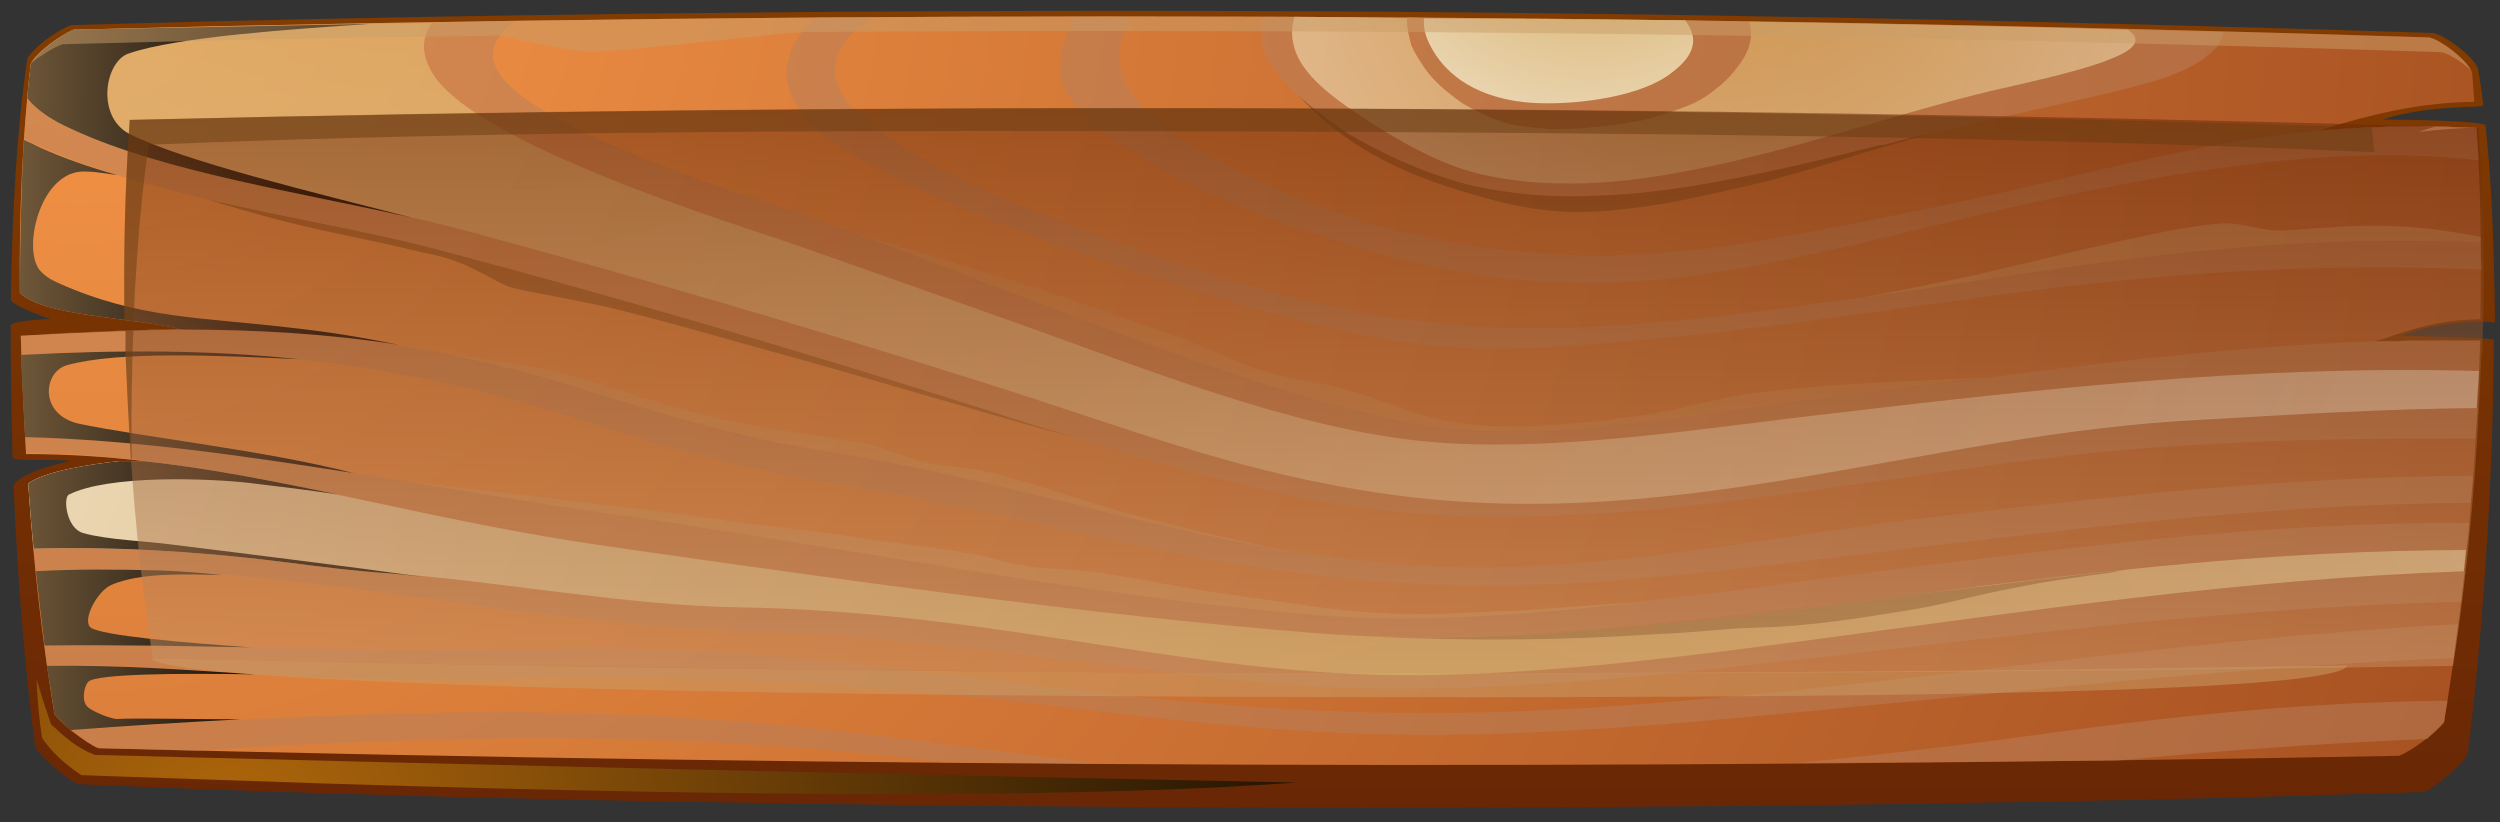 <svg width="222" height="73" viewBox="0 0 222 73" fill="none" xmlns="http://www.w3.org/2000/svg">
<rect x="0" y="0" width="222" height="73" fill="#333333" stroke="none"/>
<path d="M6.34 2.231C40.843 1.245 76.544 0.864 111.044 0.978C145.544 1.093 181.442 1.812 216.038 2.927C217.138 3.13 219.532 4.938 220.028 6.04C220.225 7.107 220.388 8.208 220.517 9.342C220.516 9.642 215.818 9.226 211.613 10.612C213.713 10.619 220.713 10.742 220.711 11.142C221.294 16.244 221.474 22.345 221.553 28.645C221.253 28.544 216.854 28.329 213.249 29.817C214.449 29.822 221.048 30.043 221.448 30.145C221.404 43.345 220.358 57.441 219.126 66.937C218.522 68.035 216.316 69.828 215.315 70.325C150.207 72.509 60.708 72.012 6.916 69.633C5.618 69.029 3.524 67.122 3.127 66.321C2.249 59.818 1.575 51.715 1.204 43.214C1.205 42.714 2.609 41.719 6.311 40.931C4.712 40.726 1.111 41.014 1.112 40.614C1.025 36.714 0.938 32.813 0.951 28.913C0.952 28.513 3.853 28.323 4.453 28.325C3.454 28.022 0.957 27.013 0.959 26.613C1.085 18.714 1.509 11.315 2.43 5.218C2.933 4.22 5.138 2.627 6.34 2.231Z" fill="url(#paint0_linear_6021_1518)"/>
<path d="M2.313 40.318C5.913 40.33 9.412 40.541 12.811 40.953C12.111 40.95 11.311 40.948 10.611 40.945C7.91 41.236 4.108 41.824 2.505 42.919C2.98 50.42 3.856 57.523 4.837 63.426C5.334 64.128 7.528 65.935 8.727 66.439C76.721 68.165 145.021 68.391 213.025 67.117C214.127 66.721 216.332 65.028 217.035 64.13C218.566 54.835 219.907 42.44 220.248 30.241C217.048 30.23 213.914 30.253 210.847 30.31C211.381 30.178 211.915 30.013 212.449 29.815C215.653 28.726 217.454 28.431 220.254 28.341C220.373 22.541 220.293 16.741 219.91 11.339C214.711 11.122 210.011 11.207 205.509 11.692C210.715 10.109 214.718 9.122 219.718 9.039C219.654 8.172 219.591 7.305 219.527 6.438C219.13 5.337 216.836 3.629 215.737 3.326C146.044 1.094 76.245 0.863 6.538 2.632C5.337 3.128 3.231 4.721 2.728 5.719C2.007 11.917 1.684 18.816 1.761 26.016C3.954 28.123 11.654 28.149 16.25 29.264C11.65 29.349 6.949 29.533 1.848 29.816C1.936 33.316 2.125 36.817 2.313 40.318Z" fill="url(#paint1_radial_6021_1518)"/>
<g style="mix-blend-mode:multiply" opacity="0.5">
<path fill-rule="evenodd" clip-rule="evenodd" d="M220.101 14.24C205.607 12.492 187.995 16.034 169.48 20.572C147.162 25.998 136.156 27.562 113.882 19.788C107.29 17.466 95.108 11.925 94.225 6.823C93.931 5.022 94.436 3.323 95.543 1.527C97.142 1.532 98.776 1.538 100.442 1.543C99.437 3.14 99.332 4.64 99.527 6.14C99.92 8.241 101.913 10.448 105.905 12.961C116.883 19.498 128.973 22.538 141.373 22.679C150.873 22.711 159.679 20.84 168.985 18.971C183.194 16.218 193.706 12.753 205.91 11.593L206.01 11.594C206.276 11.594 206.543 11.562 206.81 11.496C207.077 11.497 207.343 11.498 207.61 11.499C207.877 11.433 208.177 11.401 208.51 11.402C208.777 11.403 209.044 11.403 209.31 11.404C209.577 11.339 209.877 11.306 210.211 11.307C210.477 11.308 210.744 11.309 211.011 11.31L211.111 11.31C211.377 11.311 211.644 11.279 211.911 11.213C212.244 11.214 212.544 11.215 212.811 11.216C213.144 11.217 213.444 11.218 213.711 11.219C213.978 11.22 214.278 11.221 214.611 11.222C214.944 11.223 215.244 11.224 215.511 11.225C215.844 11.226 216.144 11.227 216.411 11.228C216.744 11.229 217.078 11.23 217.411 11.231C217.677 11.299 217.977 11.333 218.311 11.334C218.644 11.335 218.944 11.336 219.211 11.337L219.311 11.338C219.511 11.338 219.711 11.339 219.911 11.339C219.974 12.34 220.037 13.307 220.101 14.24ZM180.816 9.71C176.913 10.597 172.31 11.582 167.305 12.865L167.005 12.864C162.401 14.049 157.497 15.232 152.594 16.116C148.892 16.804 145.19 17.292 141.59 17.38C137.89 17.567 134.391 17.256 130.993 16.545C127.096 15.632 123.002 13.818 119.609 11.807C116.216 9.696 113.524 7.187 112.431 4.883C112.299 4.616 112.2 4.349 112.134 4.082C111.937 3.281 111.973 2.415 112.243 1.482C113.176 1.485 114.076 1.488 114.943 1.491C113.931 5.088 116.822 7.698 121.013 10.412C124.007 12.421 127.899 14.634 131.397 15.446C134.294 16.156 137.494 16.366 140.694 16.277C143.994 16.188 147.296 15.699 150.698 15.01C159.304 13.338 168.114 10.168 176.721 8.096C181.525 7.012 185.328 6.125 187.431 5.232C190.034 4.24 190.037 3.34 188.939 2.637C191.806 2.713 194.639 2.789 197.439 2.865C197.371 3.265 197.203 3.664 196.935 4.063C196.232 4.961 194.828 5.956 192.626 6.749C190.223 7.641 186.12 8.527 180.816 9.71ZM220.369 23.941C199.072 23.07 183.364 25.318 168.157 27.468C161.054 28.444 154.05 29.421 146.748 30.097C134.044 31.255 128.142 31.735 115.553 28.493C109.358 26.973 97.97 23.435 88.183 19.603C81.391 16.88 75.401 13.96 72.31 11.25C71.612 10.648 71.015 9.846 70.617 9.044C70.12 8.343 69.922 7.542 69.825 6.742C69.828 5.942 70.031 5.042 70.333 4.243C70.736 3.445 71.239 2.646 71.941 2.049C72.074 1.916 72.242 1.75 72.442 1.55C74.042 1.556 75.676 1.561 77.342 1.567C76.674 2.098 76.139 2.563 75.738 2.961C73.431 5.054 73.721 7.955 76.114 9.963C78.806 12.371 83.696 15.588 89.988 18.009C123.444 31.32 134.445 30.856 167.861 26.067C183.069 23.917 198.98 20.67 220.277 21.541C220.274 22.341 220.305 23.141 220.369 23.941ZM220.248 30.241C220.178 31.174 220.142 32.074 220.139 32.94C199.941 32.373 180.433 34.609 160.725 36.943C150.021 38.208 137.515 40.166 126.918 39.231C115.121 38.192 101.439 32.647 90.352 28.71C83.46 26.287 76.469 23.764 69.477 21.34C62.085 18.916 42.606 12.551 38.625 6.838C37.53 5.234 37.235 3.634 38.34 2.037C40.807 1.979 43.274 1.92 45.741 1.862C41.931 4.749 43.322 7.754 52.807 12.185C59.397 15.307 67.688 17.835 71.484 19.147C87.666 24.601 111.73 35.381 127.122 37.832C137.417 39.366 149.926 36.807 160.43 35.542C177.237 33.598 193.946 30.854 210.948 30.31C211.281 30.311 211.614 30.312 211.948 30.313C212.281 30.314 212.614 30.315 212.948 30.317L213.048 30.317C213.315 30.251 213.615 30.219 213.948 30.22C214.681 30.222 215.381 30.225 216.048 30.227C216.381 30.228 216.715 30.229 217.048 30.23C217.381 30.231 217.715 30.232 218.048 30.233C218.381 30.235 218.715 30.236 219.048 30.237L220.248 30.241ZM219.819 38.939C211.819 38.913 203.719 38.986 195.717 39.459C181.715 40.113 168.006 42.767 154.201 44.422C139.995 46.175 130.194 46.342 120.498 45.01C110.803 43.578 101.312 40.746 87.926 36.502C71.743 31.348 55.26 26.493 38.774 22.139C27.883 19.303 13.189 17.454 3.604 13.022C3.071 12.82 2.572 12.585 2.106 12.317C2.244 11.117 2.348 9.918 2.418 8.718C3.115 9.62 4.412 10.625 6.509 11.532C15.595 15.662 29.789 17.509 40.08 20.143C55.967 24.296 71.851 29.049 87.435 34C100.221 38.043 109.11 41.472 120.803 43.511C147.988 48.101 170.12 38.474 195.725 37.16C203.926 36.787 211.928 36.313 220.028 36.24C219.958 37.106 219.889 38.006 219.819 38.939ZM1.848 29.816C2.115 29.817 2.348 29.818 2.548 29.819C2.882 29.753 3.215 29.721 3.548 29.722L3.648 29.722C3.915 29.723 4.215 29.691 4.549 29.625C4.882 29.626 5.215 29.627 5.549 29.628L5.649 29.629C5.916 29.563 6.216 29.531 6.549 29.532C6.882 29.533 7.216 29.534 7.549 29.535C7.883 29.47 8.216 29.437 8.549 29.439C8.816 29.439 9.116 29.44 9.449 29.442C9.783 29.443 10.116 29.41 10.45 29.345C10.783 29.346 11.083 29.347 11.35 29.348L11.45 29.348C11.716 29.349 12.016 29.35 12.35 29.351C12.683 29.352 12.983 29.32 13.25 29.254C13.583 29.255 13.917 29.256 14.25 29.257C14.517 29.258 14.817 29.259 15.15 29.26C15.483 29.262 15.783 29.262 16.05 29.263C28.15 29.203 39.346 30.541 53.531 35.088C60.624 37.311 66.518 38.931 73.914 40.155C80.811 41.178 87.206 42.8 94 44.422C105.391 47.26 116.782 49.998 128.781 50.337C142.079 50.782 156.99 47.731 170.295 46.075C186.201 44.228 202.008 42.38 219.608 42.239C219.539 43.038 219.469 43.838 219.4 44.638C202 44.78 186.293 46.728 170.587 48.576C157.082 50.131 142.074 52.382 128.675 51.937C107.677 51.367 93.095 45.919 73.605 42.854C66.109 41.63 60.115 40.01 52.922 37.686C33.643 31.522 19.946 30.576 1.943 31.517C1.878 30.983 1.846 30.416 1.848 29.816ZM2.314 40.218C2.315 39.751 2.283 39.284 2.218 38.818C19.617 39.275 38.004 43.336 53.996 45.589C74.686 48.558 97.272 53.033 116.667 54.597C132.662 55.85 153.974 52.321 170.481 50.276C186.388 48.328 201.894 46.38 219.294 46.438C219.225 47.237 219.122 48.037 218.986 48.837C201.886 48.88 186.48 50.729 170.773 52.677C165.571 53.359 160.269 53.942 155.067 54.525C142.562 55.883 129.158 57.239 116.461 56.197C97.066 54.632 74.477 51.457 53.786 48.489C38.094 46.237 25.806 42.396 12.811 40.953C12.545 40.885 12.278 40.851 12.012 40.85C11.612 40.782 11.245 40.748 10.912 40.746C10.512 40.678 10.146 40.644 9.812 40.643C9.479 40.575 9.113 40.54 8.713 40.539C8.38 40.471 8.013 40.437 7.613 40.435C7.28 40.434 6.913 40.4 6.513 40.332C6.18 40.331 5.813 40.33 5.413 40.328C5.013 40.327 4.647 40.326 4.313 40.325C3.914 40.257 3.547 40.222 3.214 40.221C2.88 40.22 2.58 40.219 2.314 40.218ZM2.985 48.72C9.586 48.542 16.885 48.766 25.182 49.894C28.28 50.304 31.479 50.715 34.678 50.925C43.177 51.453 55.769 53.695 65.569 53.928C89.468 54.207 106.847 60.465 127.849 59.934C139.15 59.672 150.355 58.209 161.46 56.746C179.668 54.306 199.578 51.372 218.88 50.736C218.743 51.669 218.641 52.569 218.571 53.435C199.569 53.872 180.562 56.209 161.754 58.347C150.45 59.609 139.246 60.872 127.845 61.134C117.044 61.399 108.747 60.371 97.752 58.935C94.053 58.522 90.055 58.009 85.457 57.494C78.76 56.672 72.161 56.25 65.462 56.027C48.863 55.472 30.777 51.412 14.279 50.658C10.38 50.445 6.679 50.532 3.179 50.721C3.114 50.054 3.05 49.387 2.985 48.72ZM3.957 57.323C12.557 57.152 19.756 57.476 29.056 57.607C36.456 57.631 43.856 57.756 51.256 57.58C66.557 57.431 79.05 59.373 94.245 61.123C104.141 62.356 114.238 63.189 124.338 63.323C152.337 63.716 187.159 57.031 218.264 55.434C218.128 56.434 217.991 57.433 217.854 58.433C202.252 59.081 187.647 60.533 172.742 61.983C157.037 63.431 140.031 65.475 124.231 65.222C114.132 65.089 104.035 63.955 94.04 62.722C78.845 60.972 66.348 60.03 51.148 60.18C43.647 60.255 36.347 60.431 28.848 60.206C19.549 59.775 12.752 58.953 4.151 59.024C4.086 58.49 4.022 57.924 3.957 57.323ZM8.727 66.439C8.028 66.137 7.13 65.434 6.232 64.831C26.037 63.497 45.64 62.462 65.035 64.026C75.932 64.862 86.827 66.498 97.722 67.835C93.189 67.753 88.623 67.704 84.023 67.689C60.033 64.71 38.531 65.338 17.426 66.668C14.559 66.592 11.66 66.516 8.727 66.439ZM159.723 67.74C167.726 66.967 175.629 65.993 183.333 64.918C195.038 63.357 206.342 62.295 217.342 62.231C217.206 62.898 217.104 63.531 217.035 64.13C216.734 64.529 216.133 65.027 215.531 65.625C206.229 65.995 197.127 66.664 188.024 67.534C178.624 67.636 169.19 67.705 159.723 67.74ZM145.812 10.694C144.478 10.956 143.111 11.151 141.71 11.28C140.443 11.409 139.177 11.438 137.91 11.367C136.71 11.364 135.477 11.259 134.211 11.055C133.412 10.853 132.646 10.583 131.914 10.248C131.182 9.912 130.483 9.543 129.817 9.141C129.152 8.672 128.521 8.136 127.923 7.534C127.324 7.066 126.826 6.531 126.428 5.929C126.03 5.328 125.632 4.627 125.434 4.026C125.137 3.325 124.939 2.524 124.942 1.824C124.942 1.758 124.942 1.658 124.943 1.524C125.476 1.526 126.009 1.561 126.542 1.63C126.475 1.696 126.442 1.796 126.441 1.929C126.438 3.029 126.934 4.031 127.532 4.833C129.622 7.84 133.018 9.051 136.717 9.164C140.217 9.275 145.819 8.594 148.627 6.403C150.732 4.71 150.838 3.11 149.642 1.806C151.575 1.879 153.475 1.919 155.342 1.925C155.342 1.925 155.341 1.959 155.341 2.025C155.539 2.626 155.537 3.326 155.335 3.925C155.132 4.725 154.73 5.423 154.328 5.922C153.726 6.72 153.023 7.418 152.221 8.015C151.486 8.613 150.684 9.077 149.817 9.407C148.548 9.936 147.213 10.365 145.812 10.694Z" fill="#B7805C"/>
</g>
<path style="mix-blend-mode:multiply" opacity="0.7" d="M69.477 21.34C62.085 18.916 42.606 12.551 38.624 6.838C37.53 5.234 37.235 3.633 38.34 2.037C27.74 2.202 17.139 2.4 6.538 2.632C5.337 3.128 3.231 4.721 2.728 5.719C2.591 6.719 2.488 7.718 2.418 8.718C3.115 9.62 4.412 10.625 6.509 11.532C15.595 15.662 29.689 17.509 40.08 20.143C55.966 24.396 71.751 29.048 87.435 34C100.221 38.043 109.01 41.572 120.803 43.511C147.988 48.101 170.12 38.474 195.724 37.259C203.826 36.786 211.928 36.313 219.928 36.24C219.998 35.107 220.069 34.007 220.139 32.94C199.941 32.373 180.433 34.609 160.725 36.943C150.021 38.208 137.515 40.166 126.918 39.231C115.121 38.192 101.439 32.647 90.352 28.71C83.46 26.287 76.469 23.764 69.477 21.34Z" fill="url(#paint2_radial_6021_1518)"/>
<path style="mix-blend-mode:multiply" d="M127.531 4.933C129.522 7.84 133.018 9.051 136.717 9.164C140.217 9.275 145.819 8.594 148.526 6.403C150.732 4.71 150.737 3.21 149.642 1.806C141.909 1.714 134.175 1.655 126.442 1.629C126.442 1.763 126.441 1.896 126.441 2.029C126.437 3.029 126.934 4.031 127.531 4.933Z" fill="url(#paint3_radial_6021_1518)"/>
<path style="mix-blend-mode:multiply" opacity="0.7" d="M127.922 7.634C127.324 7.099 126.826 6.531 126.428 5.929C126.03 5.328 125.632 4.727 125.334 4.026C125.137 3.325 124.939 2.524 124.942 1.824C124.942 1.758 124.942 1.691 124.942 1.624C121.609 1.547 118.276 1.502 114.943 1.491C113.931 5.088 116.822 7.698 121.013 10.412C124.006 12.421 127.899 14.634 131.396 15.446C134.294 16.156 137.493 16.366 140.694 16.277C143.994 16.188 147.296 15.699 150.698 15.01C159.303 13.338 168.114 10.168 176.721 8.096C181.525 7.012 185.328 6.125 187.431 5.232C190.034 4.24 190.037 3.34 188.939 2.637C177.74 2.333 166.541 2.096 155.341 1.925C155.341 1.925 155.341 1.959 155.341 2.025C155.539 2.626 155.537 3.326 155.334 4.025C155.132 4.725 154.73 5.423 154.228 6.022C153.692 6.753 153.023 7.418 152.221 8.015C151.486 8.613 150.684 9.077 149.816 9.407C148.481 9.936 147.147 10.365 145.812 10.694C144.411 10.956 143.044 11.151 141.71 11.28C140.443 11.409 139.176 11.472 137.91 11.467C136.643 11.397 135.41 11.259 134.211 11.055C133.412 10.853 132.646 10.583 131.914 10.248C131.181 9.912 130.483 9.543 129.817 9.141C129.152 8.672 128.52 8.17 127.922 7.634Z" fill="url(#paint4_radial_6021_1518)"/>
<path style="mix-blend-mode:multiply" d="M53.786 48.489C38.094 46.237 25.806 42.396 12.811 40.953C12.011 40.95 11.311 40.948 10.611 40.945C7.91 41.236 4.108 41.824 2.505 42.919C2.632 44.852 2.792 46.786 2.985 48.72C9.586 48.542 16.785 48.866 25.082 49.893C28.28 50.304 31.479 50.715 34.678 50.925C43.176 51.453 55.669 53.795 65.568 53.928C89.467 54.307 106.847 60.465 127.849 59.934C139.15 59.672 150.355 58.209 161.46 56.746C179.668 54.306 199.578 51.372 218.78 50.736C218.848 50.136 218.917 49.503 218.986 48.837C201.786 48.88 186.48 50.729 170.773 52.677C165.571 53.359 160.269 54.042 155.067 54.625C142.562 55.983 129.058 57.238 116.461 56.197C97.066 54.632 74.477 51.457 53.786 48.489Z" fill="url(#paint5_radial_6021_1518)"/>
<path style="mix-blend-mode:screen" d="M1.761 26.016C3.954 28.123 11.654 28.149 16.25 29.264C22.75 29.285 28.949 29.606 35.446 30.628C32.448 30.018 29.549 29.508 25.751 29.096C18.054 28.17 12.353 28.351 5.164 25.127C4.465 24.825 3.866 24.423 3.468 23.922C1.975 21.817 3.697 15.022 7.597 15.235C8.597 15.239 9.496 15.441 10.396 15.544C7.898 14.836 5.601 14.029 3.603 13.122C3.071 12.854 2.572 12.618 2.106 12.417C1.892 16.716 1.776 21.316 1.761 26.016ZM2.218 38.818C11.818 39.049 21.713 40.482 31.408 42.014C23.515 39.988 12.918 38.853 7.022 37.633C3.425 36.822 3.837 33.023 5.939 32.43C10.544 31.145 19.542 31.575 26.541 31.898C18.644 31.072 10.744 31.046 1.842 31.516C1.968 33.983 2.093 36.417 2.218 38.818ZM2.985 48.72C9.586 48.542 16.785 48.866 25.082 49.893C28.28 50.304 31.479 50.715 34.678 50.925C35.611 50.995 36.611 51.098 37.677 51.235C30.181 50.21 22.784 49.286 15.287 48.361C13.088 48.054 9.488 47.942 7.39 47.335C5.891 46.93 5.6 44.229 6.101 43.93C9.607 42.142 18.506 42.471 22.105 42.883C24.704 43.192 27.303 43.501 30.002 43.91C24.105 42.69 18.509 41.572 12.811 40.953C12.111 40.95 11.311 40.948 10.611 40.945C7.91 41.236 4.108 41.824 2.505 42.919C2.632 44.852 2.792 46.786 2.985 48.72ZM3.957 57.323C10.357 57.245 15.957 57.363 22.256 57.484C16.158 57.064 9.06 56.44 8.062 55.737C7.264 55.134 8.573 52.539 9.875 51.943C12.378 50.851 16.378 50.965 19.778 51.076C17.912 50.87 16.079 50.73 14.279 50.658C10.379 50.545 6.679 50.532 3.179 50.721C3.438 53.055 3.697 55.256 3.957 57.323ZM22.648 59.885C16.25 59.464 10.651 59.046 4.151 59.124C4.413 60.592 4.641 62.026 4.837 63.426C5.036 63.727 5.634 64.229 6.232 64.831C11.3 64.448 16.334 64.131 21.335 63.881C16.935 63.867 12.236 63.751 10.335 63.845C9.935 63.843 8.237 63.238 7.739 62.736C7.241 62.234 7.445 60.935 7.846 60.536C8.549 59.839 15.749 59.763 22.648 59.885ZM36.583 19.331C27.89 17.102 16.1 14.263 11.408 11.848C8.513 10.238 9.329 5.441 11.431 4.748C15.736 3.262 25.939 2.596 32.84 2.119C24.04 2.29 15.272 2.461 6.538 2.632C5.337 3.128 3.231 4.721 2.728 5.719C2.591 6.719 2.488 7.718 2.418 8.718C3.115 9.62 4.412 10.625 6.509 11.532C14.597 15.258 26.69 17.099 36.583 19.331Z" fill="url(#paint6_linear_6021_1518)"/>
<g style="mix-blend-mode:screen" opacity="0.4">
<path d="M77.116 39.466C73.719 38.755 70.12 38.443 66.722 37.731C64.457 37.324 62.225 36.817 60.027 36.209C56.23 35.197 52.635 33.685 48.738 32.872C45.84 32.262 42.941 31.853 40.042 31.543C44.24 32.357 48.736 33.572 53.431 35.087C60.623 37.311 66.418 39.031 73.914 40.155C80.81 41.278 87.205 42.8 94 44.422C100.495 46.044 106.989 47.665 113.586 48.787C113.452 48.787 113.319 48.753 113.186 48.686C111.321 48.279 109.455 47.873 107.59 47.467C104.892 46.758 102.094 46.149 99.297 45.34C95.6 44.327 91.905 42.915 88.108 42.002C86.21 41.496 84.21 41.489 82.311 41.083C80.512 40.677 78.915 39.872 77.116 39.466Z" fill="#CA9E67"/>
</g>
<g style="mix-blend-mode:screen" opacity="0.3">
<path d="M104.948 30.058C95.06 26.425 85.869 23.595 75.978 20.762C91.859 26.515 113.129 35.685 127.122 37.832C137.417 39.366 149.926 36.808 160.43 35.542C165.732 34.96 171.035 34.178 176.337 33.495C169.636 33.873 162.535 34.049 156.332 34.829C152.731 35.217 149.327 36.406 145.725 36.894C142.324 37.382 138.922 37.771 135.422 37.859C133.022 37.952 130.522 37.743 128.224 37.336C125.226 36.726 122.53 35.417 119.633 34.607C117.235 33.899 114.636 33.69 112.238 32.983C109.741 32.174 107.445 30.967 104.948 30.058Z" fill="#CA9E67"/>
</g>
<g style="mix-blend-mode:screen" opacity="0.5">
<path d="M49.9 44.376C45.435 43.828 41.003 43.313 36.605 42.832C42.602 43.852 48.399 44.771 53.996 45.589C74.686 48.558 97.272 53.033 116.666 54.597C125.164 55.325 135.266 54.659 145.37 53.492C144.37 53.556 143.336 53.619 142.27 53.682C139.369 53.873 136.568 54.163 133.668 54.254C131.167 54.345 128.567 54.537 126.067 54.528C119.967 54.508 116.369 53.796 110.472 52.977C106.073 52.462 101.777 51.448 97.379 50.833C95.28 50.526 93.079 50.619 90.881 50.212C89.181 50.006 87.484 49.3 85.784 49.095C82.186 48.483 78.588 48.171 74.99 47.559C71.491 47.047 67.992 46.736 64.494 46.224C59.696 45.508 54.798 44.992 49.9 44.376Z" fill="#CA9E67"/>
</g>
<g style="mix-blend-mode:screen" opacity="0.5">
<path d="M173.666 24.786C170.864 25.377 168.029 25.934 165.16 26.458C166.027 26.328 166.928 26.197 167.862 26.067C183.069 23.917 198.98 20.67 220.277 21.541C220.278 21.341 220.278 21.174 220.279 21.041C214.982 20.023 211.483 19.812 205.381 20.291C204.281 20.388 203.18 20.484 202.18 20.481C200.381 20.375 198.683 19.669 196.982 19.863C191.781 20.246 179.47 23.605 173.666 24.786Z" fill="#CA9E67"/>
</g>
<g style="mix-blend-mode:multiply" opacity="0.5">
<path d="M40.87 23.346C42.368 23.951 44.763 25.359 45.163 25.46C46.861 25.966 51.659 26.681 54.856 27.492C59.752 28.708 64.547 30.124 69.343 31.44C73.439 32.554 77.535 33.767 81.731 34.981C86.027 36.196 90.323 37.51 94.619 38.624C94.886 38.692 95.152 38.759 95.419 38.827C93.021 38.152 90.523 37.377 87.926 36.502C71.643 31.348 55.259 26.493 38.774 22.139C32.579 20.518 25.283 19.294 18.288 17.671C20.586 18.378 22.984 19.086 25.382 19.694C29.378 20.707 33.576 21.422 37.573 22.435C38.772 22.639 39.871 22.942 40.87 23.346Z" fill="#683C11"/>
</g>
<g style="mix-blend-mode:multiply" opacity="0.5">
<path d="M121.16 56.512C130.759 56.944 138.359 56.869 147.361 56.299C150.161 56.208 152.863 55.817 156.163 55.728C160.263 55.642 164.765 54.957 168.968 54.271C172.369 53.782 175.573 52.793 178.875 52.204C181.677 51.613 184.678 51.223 187.579 50.833C188.046 50.701 188.547 50.602 189.08 50.538C182.978 51.217 176.875 51.997 170.773 52.677C165.571 53.359 160.269 54.042 155.067 54.625C144.063 55.788 132.359 56.949 121.16 56.512Z" fill="#683C11"/>
</g>
<g style="mix-blend-mode:multiply" opacity="0.5">
<path d="M115.319 8.493C118.508 12.003 122.898 14.918 129.691 16.94C135.286 18.659 138.884 19.271 144.886 18.491C148.488 18.103 151.991 17.214 155.493 16.426C159.296 15.539 162.9 14.35 166.504 13.262C168.372 12.735 170.241 12.208 172.109 11.681C170.575 12.009 168.973 12.404 167.305 12.865L167.005 12.864C162.401 14.049 157.497 15.232 152.594 16.116C148.892 16.804 145.19 17.292 141.59 17.38C137.889 17.567 134.39 17.256 130.993 16.545C127.096 15.632 123.002 13.818 119.608 11.807C118.012 10.701 116.516 9.597 115.319 8.493Z" fill="#683C11"/>
</g>
<path style="mix-blend-mode:multiply" opacity="0.5" d="M217.83 59.133C219.222 50.138 219.985 41.04 220.329 32.041C220.401 31.508 220.437 30.941 220.439 30.341C220.67 24.042 220.586 17.642 220.084 11.34C219.944 11.34 219.804 11.339 219.665 11.339C217.988 11.4 216.347 11.528 214.74 11.722C215.299 11.524 215.824 11.359 216.313 11.228C148.128 9.301 79.833 9.075 11.532 10.648C11.094 16.547 10.969 22.547 11.054 28.447C13.044 28.653 14.928 28.96 16.498 29.265C14.753 29.259 12.972 29.287 11.156 29.347C11.154 30.014 11.152 30.68 11.149 31.347C11.279 34.481 11.443 37.615 11.642 40.749C12.061 40.817 12.479 40.885 12.898 40.953C12.479 40.952 12.06 40.95 11.641 40.949C12.041 46.75 12.65 52.652 13.573 58.455C81.655 59.981 149.74 60.207 217.83 59.133Z" fill="url(#paint7_linear_6021_1518)"/>
<path style="mix-blend-mode:screen" d="M3.247 60.321C3.308 62.055 3.469 63.788 3.73 65.523C4.526 66.725 5.722 67.829 7.219 68.834C30.116 69.61 83.509 71.787 115.117 69.492C79.619 68.774 43.922 67.956 8.425 67.038C6.827 66.433 5.73 65.429 4.534 64.325C4.071 62.99 3.642 61.656 3.247 60.321Z" fill="url(#paint8_radial_6021_1518)"/>
<g style="mix-blend-mode:screen" opacity="0.5">
<path d="M5.534 3.928C18.635 3.572 31.236 3.314 44.437 3.157C47.035 3.766 51.032 4.579 52.232 4.583C55.232 4.593 65.636 3.328 71.138 2.846C119.839 2.507 168.138 3.068 216.733 4.629C217.432 4.731 218.53 5.435 219.427 6.238C218.831 5.136 216.736 3.529 215.737 3.326C146.044 1.094 76.244 0.863 6.538 2.632C5.337 3.128 3.232 4.621 2.728 5.619C3.631 4.922 4.733 4.226 5.534 3.928Z" fill="#CA9E67"/>
</g>
<g style="mix-blend-mode:screen" opacity="0.5">
<path d="M208.452 59.102C143.648 60.187 78.148 59.969 13.453 58.455C14.347 60.258 50.243 61.677 110.942 61.878C171.542 62.079 207.444 61.398 208.452 59.102Z" fill="#CA9E67"/>
</g>
<g style="mix-blend-mode:multiply" opacity="0.5">
<path fill-rule="evenodd" clip-rule="evenodd" d="M11.053 28.447C10.972 22.547 11.092 16.547 11.512 10.648C76.717 9.065 141.917 9.281 207.011 11.197C206.544 11.329 206.043 11.494 205.509 11.692C207.043 11.497 208.61 11.369 210.211 11.307C210.344 11.308 210.477 11.308 210.611 11.309L210.86 13.517C179.064 12.111 143.609 11.786 111.009 11.678C78.409 11.57 44.309 11.557 13.204 12.854C12.727 16.186 12.382 19.518 12.171 22.851C12.032 24.717 11.925 26.616 11.852 28.549C11.586 28.482 11.319 28.448 11.053 28.447ZM11.738 32.949C11.662 35.549 11.654 38.182 11.711 40.849C11.645 40.782 11.612 40.749 11.612 40.749C11.422 37.615 11.266 34.481 11.143 31.347C11.145 30.68 11.147 30.014 11.15 29.347C11.35 29.348 11.583 29.349 11.85 29.349C11.779 30.549 11.742 31.749 11.738 32.949Z" fill="#683C11"/>
</g>
<defs>
<linearGradient id="paint0_linear_6021_1518" x1="99.76" y1="71.653" x2="99.994" y2="0.984" gradientUnits="userSpaceOnUse">
<stop stop-color="#692705"/>
<stop offset="1" stop-color="#823B00"/>
</linearGradient>
<radialGradient id="paint1_radial_6021_1518" cx="0" cy="0" r="1" gradientUnits="userSpaceOnUse" gradientTransform="translate(7.802 -6.786) rotate(0.19) scale(241.23 241.23)">
<stop stop-color="#F59547"/>
<stop offset="1" stop-color="#A14C1F"/>
</radialGradient>
<radialGradient id="paint2_radial_6021_1518" cx="0" cy="0" r="1" gradientUnits="userSpaceOnUse" gradientTransform="translate(36.938 -50.992) rotate(0.19) scale(258.476 258.476)">
<stop stop-color="#CFA04D"/>
<stop offset="1" stop-color="white"/>
</radialGradient>
<radialGradient id="paint3_radial_6021_1518" cx="0" cy="0" r="1" gradientUnits="userSpaceOnUse" gradientTransform="translate(141.401 -12.93) rotate(0.19) scale(42.597 42.597)">
<stop stop-color="#CFA04D"/>
<stop offset="1" stop-color="white"/>
</radialGradient>
<radialGradient id="paint4_radial_6021_1518" cx="0" cy="0" r="1" gradientUnits="userSpaceOnUse" gradientTransform="translate(153.352 -11.201) rotate(0.19) scale(78.285 78.285)">
<stop stop-color="#CFA04D"/>
<stop offset="1" stop-color="white"/>
</radialGradient>
<radialGradient id="paint5_radial_6021_1518" cx="0" cy="0" r="1" gradientUnits="userSpaceOnUse" gradientTransform="translate(128.975 88.479) rotate(0.19) scale(234.99 234.99)">
<stop stop-color="#CFA04D"/>
<stop offset="1" stop-color="white"/>
</radialGradient>
<linearGradient id="paint6_linear_6021_1518" x1="-19.09" y1="1.925" x2="52.395" y2="2.162" gradientUnits="userSpaceOnUse">
<stop stop-color="#CA9E67"/>
<stop offset="0.65"/>
</linearGradient>
<linearGradient id="paint7_linear_6021_1518" x1="109.099" y1="59.753" x2="109.266" y2="9.63" gradientUnits="userSpaceOnUse">
<stop stop-color="#C99365"/>
<stop offset="1" stop-color="#692705"/>
</linearGradient>
<radialGradient id="paint8_radial_6021_1518" cx="0" cy="0" r="1" gradientUnits="userSpaceOnUse" gradientTransform="translate(20.711 74.16) rotate(0.19) scale(118.435 118.435)">
<stop stop-color="#B0670B"/>
<stop offset="1"/>
</radialGradient>
</defs>
</svg>
